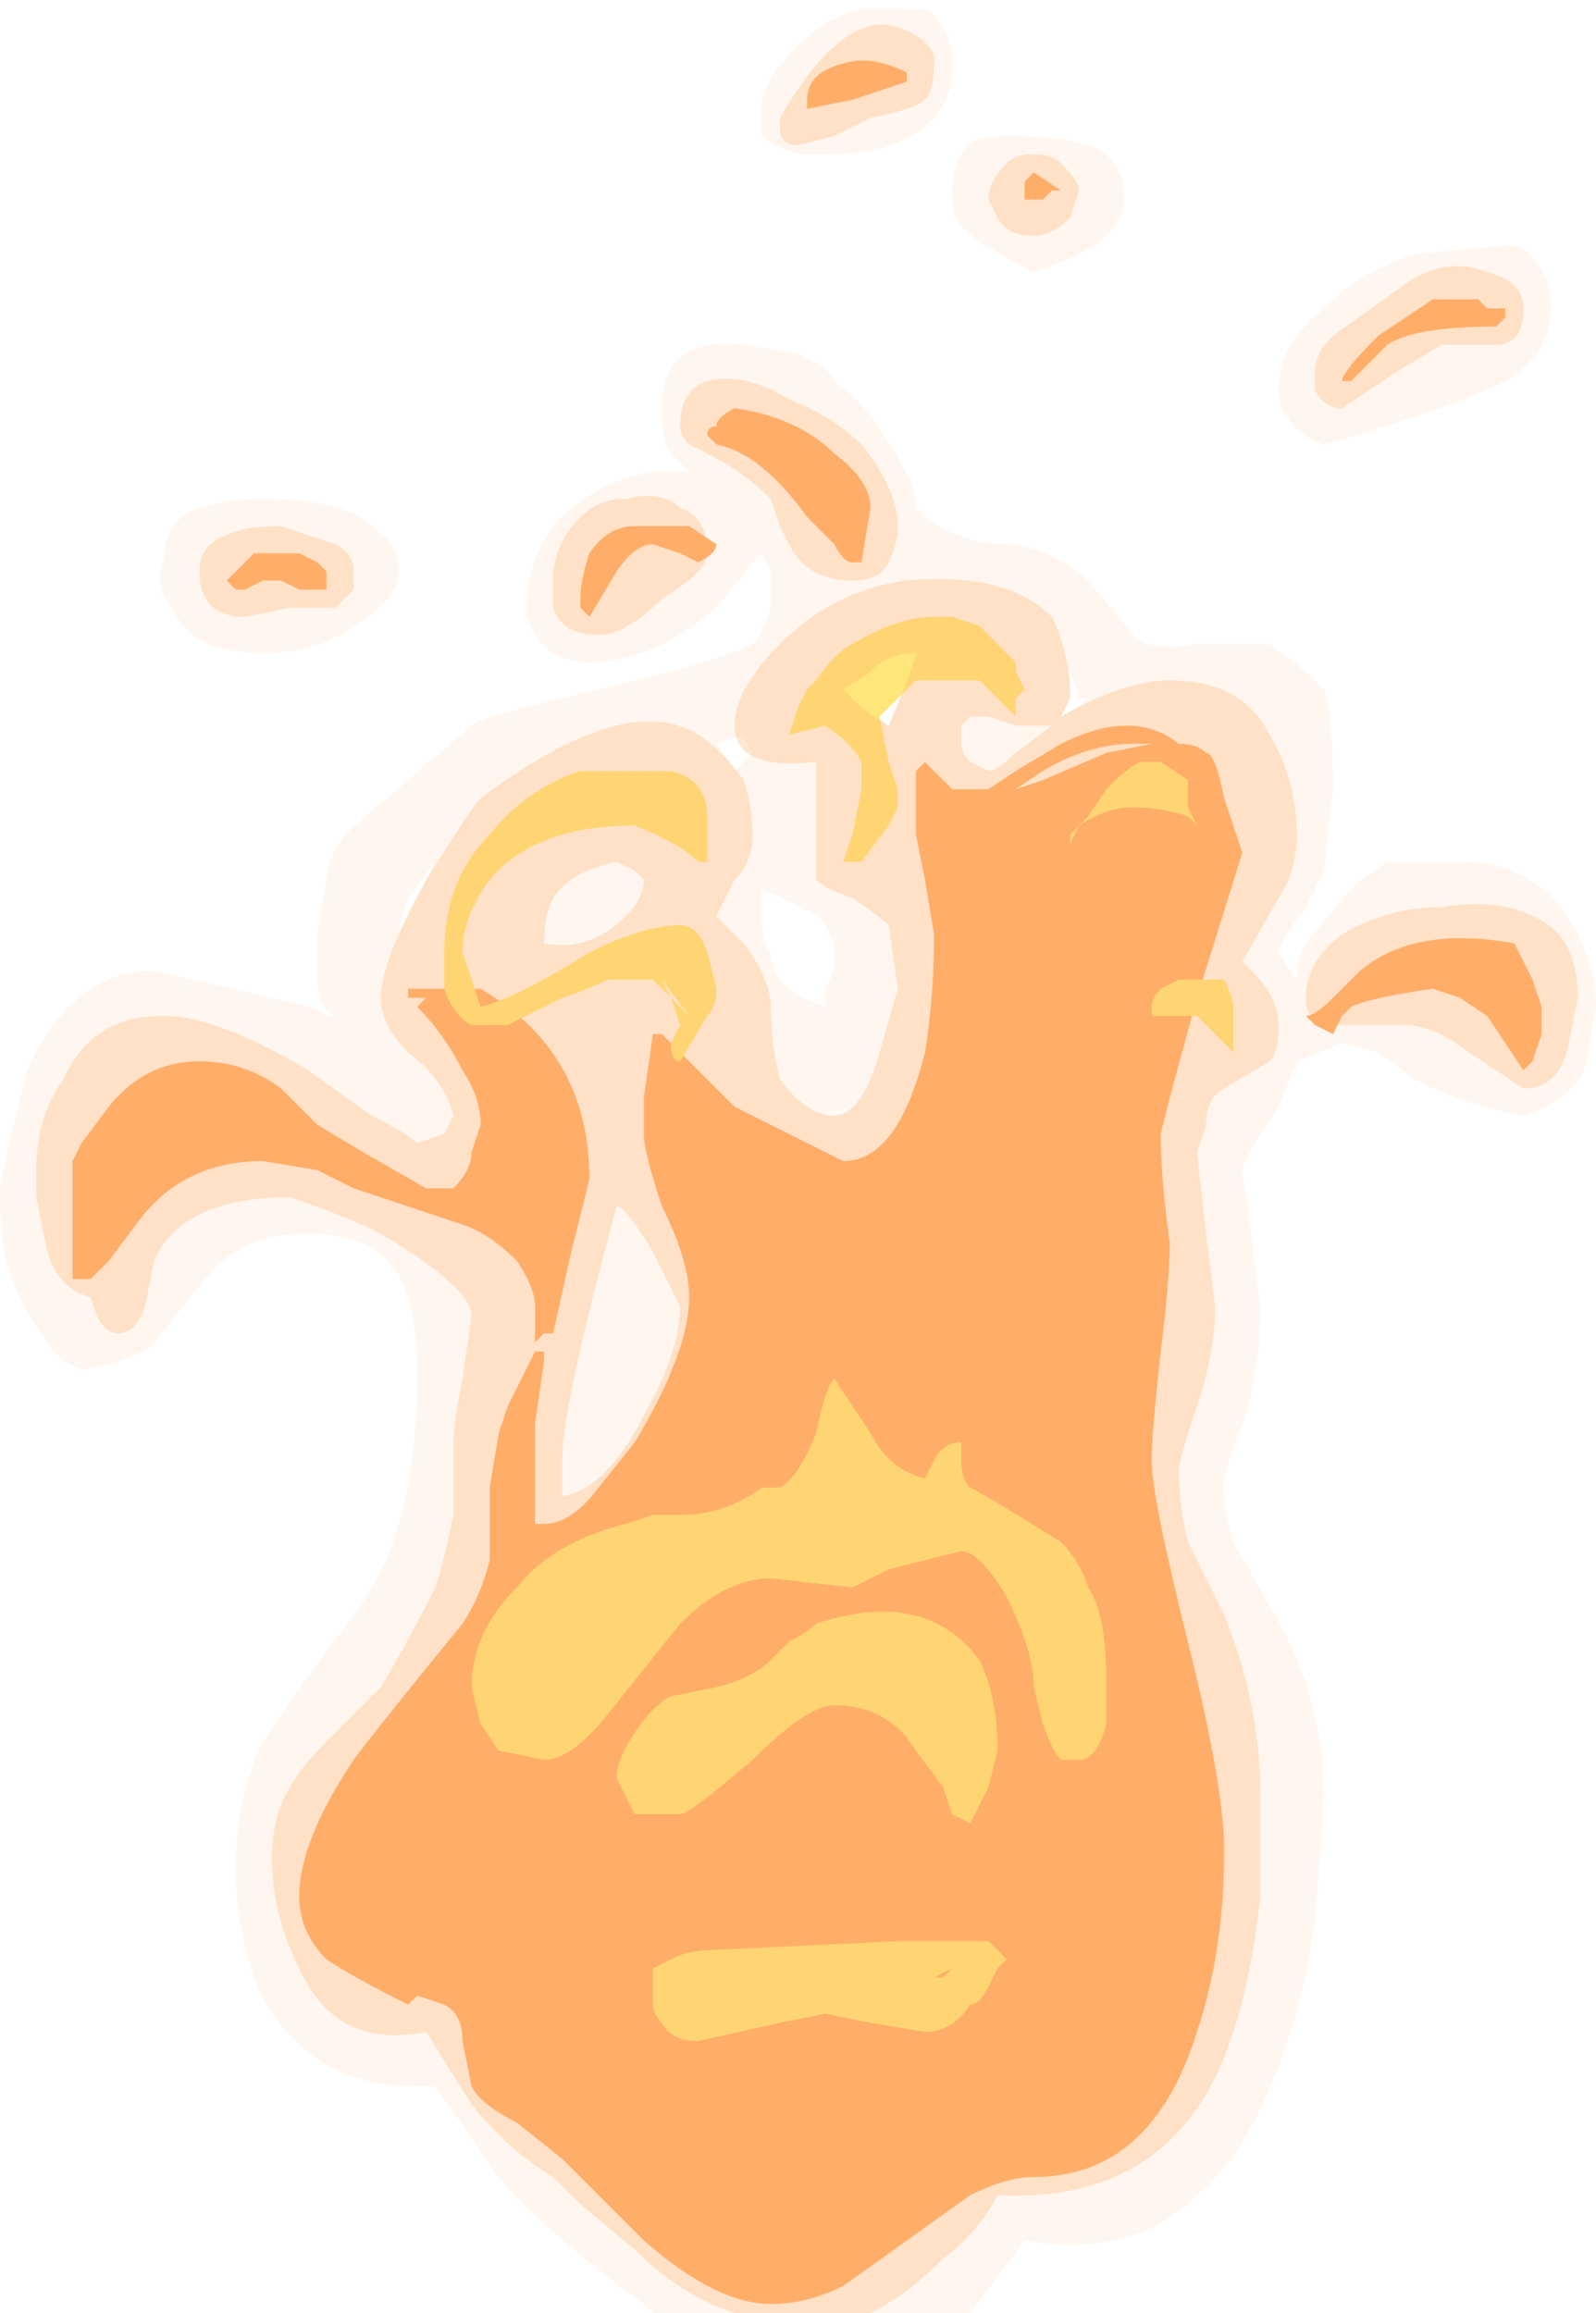 <?xml version="1.0" encoding="UTF-8" standalone="no"?>
<svg xmlns:ffdec="https://www.free-decompiler.com/flash" xmlns:xlink="http://www.w3.org/1999/xlink" ffdec:objectType="frame" height="89.25px" width="61.6px" xmlns="http://www.w3.org/2000/svg">
  <g transform="matrix(1.0, 0.0, 0.0, 1.0, 2.1, -0.35)">
    <use ffdec:characterId="10" height="12.75" transform="matrix(7.0, 0.0, 0.0, 7.0, -2.1, 0.35)" width="8.8" xlink:href="#shape0"/>
  </g>
  <defs>
    <g id="shape0" transform="matrix(1.0, 0.0, 0.0, 1.0, 0.3, -0.05)">
      <path d="M8.25 1.75 Q8.25 2.0 8.0 2.15 7.7 2.3 7.0 2.5 6.85 2.45 6.8 2.35 6.75 2.3 6.75 2.2 6.75 1.95 7.0 1.75 7.2 1.55 7.5 1.45 L8.05 1.4 Q8.25 1.5 8.25 1.75 M5.9 1.15 Q5.9 1.25 5.8 1.35 5.7 1.45 5.4 1.55 5.1 1.4 5.0 1.3 4.95 1.25 4.95 1.1 4.95 1.0 5.0 0.9 5.05 0.8 5.25 0.8 5.65 0.8 5.8 0.9 5.9 1.0 5.9 1.15 M7.75 4.8 Q8.2 4.8 8.4 5.2 8.5 5.4 8.5 5.6 L8.45 5.9 Q8.4 6.1 8.1 6.2 7.8 6.15 7.5 6.0 L7.3 5.85 7.1 5.8 6.85 5.9 6.75 6.15 Q6.55 6.45 6.55 6.5 L6.6 6.85 6.65 7.25 Q6.65 7.6 6.55 7.9 6.45 8.15 6.45 8.25 6.45 8.4 6.5 8.55 L6.7 8.9 Q7.0 9.4 7.0 9.95 L6.95 10.65 Q6.9 11.0 6.8 11.3 6.6 11.9 6.3 12.15 5.95 12.5 5.35 12.4 L5.05 12.8 3.3 12.8 3.25 12.75 Q2.7 12.35 2.45 12.05 L2.1 11.55 2.0 11.55 Q1.35 11.55 1.1 10.95 1.0 10.65 1.0 10.35 1.0 9.95 1.15 9.65 1.25 9.5 1.5 9.15 1.75 8.85 1.85 8.6 2.0 8.2 2.0 7.65 2.0 7.35 1.95 7.2 1.85 6.85 1.4 6.85 1.15 6.85 1.0 6.95 0.9 7.0 0.75 7.2 L0.55 7.45 Q0.45 7.55 0.15 7.6 L0.05 7.55 Q-0.15 7.35 -0.25 7.05 -0.3 6.9 -0.3 6.6 L-0.25 6.35 -0.15 5.95 Q0.1 5.4 0.55 5.4 L1.2 5.55 Q1.45 5.6 1.5 5.65 L1.55 5.65 Q1.45 5.6 1.45 5.45 L1.45 5.2 1.5 4.9 Q1.5 4.8 1.6 4.65 L2.3 4.05 Q2.35 4.0 3.0 3.85 3.65 3.7 3.85 3.6 3.9 3.55 3.95 3.4 L3.95 3.2 3.9 3.1 3.85 3.15 3.65 3.4 Q3.3 3.7 2.95 3.7 2.75 3.7 2.65 3.55 L2.6 3.45 Q2.6 3.1 2.8 2.9 3.0 2.7 3.3 2.65 L3.5 2.65 3.4 2.55 Q3.35 2.5 3.35 2.3 3.35 1.9 3.8 1.95 L4.1 2.0 Q4.3 2.1 4.3 2.15 4.5 2.3 4.6 2.5 4.75 2.7 4.75 2.85 L4.8 2.9 Q5.0 3.05 5.25 3.05 5.45 3.05 5.7 3.25 L5.95 3.55 Q6.05 3.65 6.3 3.6 L6.7 3.6 6.9 3.75 7.0 3.85 Q7.05 4.0 7.05 4.4 L7.0 4.85 6.9 5.05 Q6.75 5.25 6.75 5.3 L6.85 5.45 6.85 5.4 Q6.85 5.35 6.9 5.25 L7.15 4.95 7.2 4.9 7.35 4.8 7.75 4.8 M7.95 5.45 L8.0 5.45 Q8.0 5.4 7.85 5.4 L7.95 5.45 M4.8 0.1 Q4.95 0.2 4.95 0.4 4.95 0.6 4.85 0.7 4.65 0.9 4.3 0.9 L4.1 0.9 Q3.95 0.85 3.9 0.8 L3.9 0.65 Q3.9 0.5 4.1 0.3 4.25 0.15 4.45 0.1 L4.8 0.1 M4.75 3.25 L4.75 3.25 M1.15 2.8 Q1.65 2.8 1.8 3.0 1.9 3.05 1.9 3.2 1.9 3.35 1.65 3.5 1.45 3.65 1.15 3.65 0.75 3.65 0.65 3.4 0.55 3.3 0.6 3.15 0.6 3.0 0.7 2.9 0.85 2.8 1.15 2.8 M1.95 5.0 Q1.9 5.15 1.9 5.2 L2.1 4.8 1.95 5.0 M5.65 3.9 L5.6 3.75 5.6 3.9 5.55 4.0 Q5.65 3.95 5.7 3.9 L5.65 3.9 M4.5 3.75 L4.35 3.85 4.45 3.95 4.6 4.05 Q4.75 3.7 4.75 3.65 4.6 3.65 4.5 3.75 M3.65 4.15 L3.75 4.3 3.85 4.2 3.8 4.1 3.65 4.15 M3.9 5.1 Q3.9 5.25 3.95 5.3 3.95 5.5 4.25 5.6 L4.25 5.5 4.3 5.4 4.3 5.25 4.25 5.15 Q4.25 5.1 3.9 4.95 L3.9 5.1 M4.3 6.2 L4.4 6.15 4.25 6.2 4.3 6.2" fill="#ffae69" fill-opacity="0.102" fill-rule="evenodd" stroke="none"/>
      <path d="M7.85 1.7 L7.9 1.75 8.0 1.75 8.0 1.8 7.95 1.85 Q7.5 1.85 7.35 1.95 L7.25 2.05 Q7.2 2.1 7.15 2.15 L7.1 2.15 Q7.1 2.2 7.1 2.15 7.1 2.1 7.3 1.9 L7.6 1.7 7.85 1.7 M6.35 4.2 Q6.4 4.2 6.45 4.45 L6.55 4.75 6.3 5.55 6.15 6.1 6.1 6.3 Q6.1 6.55 6.15 6.9 6.15 7.1 6.1 7.5 6.05 7.95 6.05 8.1 6.05 8.3 6.25 9.1 6.45 9.9 6.45 10.25 6.45 10.8 6.3 11.25 6.05 12.05 5.4 12.05 5.25 12.05 5.05 12.15 L4.35 12.65 Q4.15 12.75 3.95 12.75 3.65 12.75 3.25 12.4 L2.8 11.95 2.55 11.75 Q2.35 11.65 2.3 11.55 L2.25 11.3 Q2.25 11.15 2.15 11.1 L2.0 11.05 1.95 11.1 Q1.65 10.95 1.5 10.85 1.35 10.7 1.35 10.5 1.35 10.2 1.65 9.75 1.8 9.55 2.25 9.0 2.35 8.85 2.4 8.65 L2.4 8.25 2.45 7.95 2.5 7.8 Q2.55 7.7 2.65 7.5 L2.7 7.5 2.7 7.55 2.65 7.9 2.65 8.45 2.7 8.45 Q2.85 8.45 3.0 8.25 L3.2 8.0 Q3.5 7.5 3.5 7.2 3.5 7.0 3.35 6.7 3.25 6.4 3.25 6.3 L3.25 6.1 3.3 5.75 3.35 5.75 3.75 6.15 4.35 6.45 Q4.65 6.45 4.8 5.85 4.85 5.55 4.85 5.2 L4.8 4.9 4.75 4.65 4.75 4.3 4.8 4.25 4.95 4.4 5.15 4.4 5.3 4.3 5.55 4.15 Q5.95 3.95 6.2 4.15 6.3 4.15 6.35 4.2 M5.95 4.15 Q5.7 4.15 5.45 4.3 L5.3 4.4 5.45 4.35 5.8 4.2 6.05 4.15 5.95 4.15 M7.05 5.55 L7.2 5.4 Q7.5 5.15 8.05 5.25 L8.15 5.45 8.2 5.6 8.2 5.75 8.15 5.9 8.1 5.95 7.9 5.65 7.75 5.55 7.6 5.5 Q7.25 5.55 7.15 5.6 L7.1 5.65 7.05 5.75 6.95 5.7 6.9 5.65 Q6.95 5.65 7.05 5.55 M4.7 0.5 L4.4 0.6 4.15 0.65 4.15 0.6 Q4.15 0.45 4.35 0.4 4.5 0.35 4.7 0.45 L4.7 0.5 M5.35 1.05 L5.4 1.0 5.55 1.1 5.5 1.1 5.45 1.15 5.35 1.15 5.35 1.05 M3.65 2.4 Q3.65 2.35 3.75 2.3 4.1 2.35 4.3 2.55 4.5 2.7 4.5 2.85 L4.45 3.15 4.4 3.15 Q4.35 3.15 4.3 3.05 L4.15 2.9 Q3.9 2.55 3.65 2.5 L3.6 2.45 Q3.6 2.4 3.65 2.4 M2.95 3.45 L2.9 3.4 2.9 3.35 Q2.9 3.25 2.95 3.1 3.05 2.95 3.2 2.95 L3.5 2.95 3.65 3.05 Q3.65 3.1 3.55 3.15 L3.45 3.1 3.3 3.05 Q3.2 3.05 3.1 3.2 L2.95 3.45 M1.1 3.1 L1.35 3.1 1.45 3.15 1.5 3.2 1.5 3.3 1.35 3.3 1.25 3.25 1.15 3.25 1.05 3.3 1.0 3.3 0.95 3.25 1.1 3.1 M1.15 6.45 Q0.7 6.45 0.45 6.8 L0.3 7.0 0.2 7.1 0.1 7.1 0.1 6.45 0.15 6.35 0.3 6.15 Q0.5 5.9 0.8 5.9 1.05 5.9 1.25 6.05 L1.45 6.25 1.7 6.4 2.05 6.6 2.2 6.6 Q2.3 6.5 2.3 6.4 L2.35 6.25 Q2.35 6.1 2.25 5.95 2.15 5.75 2.0 5.6 L2.05 5.55 1.95 5.55 1.95 5.5 2.35 5.5 Q2.95 5.85 2.95 6.55 L2.85 6.95 2.75 7.4 2.7 7.4 2.65 7.45 2.65 7.25 Q2.65 7.15 2.55 7.0 2.4 6.85 2.25 6.8 L1.65 6.6 1.45 6.5 1.15 6.45 M2.65 8.6 L2.65 8.6" fill="#ffae69" fill-rule="evenodd" stroke="none"/>
      <path d="M6.0 4.25 L6.1 4.25 6.25 4.35 6.25 4.5 6.3 4.6 6.25 4.55 Q6.1 4.5 5.95 4.5 5.8 4.5 5.65 4.6 L5.6 4.7 5.6 4.65 5.7 4.55 5.8 4.4 Q5.95 4.25 6.0 4.25 M6.5 5.6 L6.5 5.85 6.3 5.65 6.05 5.65 6.05 5.6 Q6.05 5.55 6.1 5.5 L6.2 5.45 6.45 5.45 Q6.5 5.55 6.5 5.6 M5.1 3.5 L5.3 3.7 5.3 3.75 5.35 3.85 5.3 3.9 5.3 4.0 5.1 3.8 4.75 3.8 4.55 4.0 4.6 4.25 4.65 4.4 4.65 4.5 4.6 4.6 4.45 4.8 4.35 4.8 4.4 4.65 4.45 4.4 4.45 4.25 Q4.4 4.15 4.25 4.05 L4.05 4.1 4.1 3.95 4.15 3.85 4.2 3.8 Q4.3 3.65 4.4 3.6 4.65 3.45 4.85 3.45 L4.95 3.45 5.1 3.5 M2.25 5.3 L2.35 5.6 Q2.55 5.55 2.95 5.3 3.25 5.15 3.45 5.15 3.55 5.15 3.6 5.3 L3.65 5.5 Q3.65 5.6 3.6 5.65 L3.45 5.9 Q3.4 5.9 3.4 5.8 L3.45 5.7 3.4 5.55 3.3 5.45 3.05 5.45 Q2.95 5.5 2.8 5.55 L2.5 5.7 2.3 5.7 Q2.2 5.65 2.15 5.5 L2.15 5.3 Q2.15 4.9 2.4 4.65 2.6 4.4 2.9 4.3 L3.4 4.3 Q3.6 4.35 3.6 4.55 L3.6 4.8 3.55 4.8 Q3.45 4.7 3.2 4.6 2.65 4.6 2.4 4.9 2.25 5.1 2.25 5.3 M4.5 4.45 L4.5 4.45 M3.4 5.55 L3.5 5.65 3.35 5.45 3.4 5.55 M5.0 8.0 L5.0 8.1 Q5.0 8.2 5.05 8.25 5.15 8.3 5.55 8.55 5.65 8.65 5.7 8.8 5.8 8.95 5.8 9.3 L5.8 9.55 Q5.75 9.75 5.65 9.75 L5.55 9.75 Q5.5 9.7 5.45 9.55 L5.4 9.35 Q5.4 9.15 5.25 8.85 5.1 8.6 5.0 8.6 L4.6 8.7 4.4 8.8 3.95 8.75 Q3.7 8.75 3.45 9.0 L3.05 9.5 Q2.85 9.75 2.7 9.75 L2.45 9.7 2.35 9.55 2.3 9.35 Q2.3 9.05 2.55 8.8 2.75 8.55 3.15 8.45 L3.3 8.4 3.45 8.4 Q3.7 8.4 3.9 8.25 L4.0 8.25 Q4.1 8.2 4.2 7.95 4.25 7.7 4.3 7.65 L4.5 7.95 Q4.6 8.15 4.8 8.2 L4.85 8.1 Q4.9 8.0 5.0 8.0 M4.65 8.55 L4.65 8.55 M4.05 9.1 Q4.15 9.05 4.2 9.0 4.8 8.8 5.1 9.2 5.2 9.4 5.2 9.7 L5.15 9.9 5.05 10.1 4.95 10.05 4.9 9.9 4.75 9.7 Q4.6 9.45 4.3 9.45 4.15 9.45 3.85 9.75 3.5 10.05 3.45 10.05 L3.2 10.05 3.1 9.85 Q3.1 9.75 3.2 9.6 3.3 9.45 3.4 9.4 L3.65 9.35 Q3.85 9.3 3.95 9.2 L4.05 9.1 M5.15 11.0 Q5.1 11.1 5.05 11.1 4.95 11.25 4.8 11.25 L4.5 11.2 4.25 11.15 4.0 11.2 3.55 11.3 Q3.4 11.3 3.35 11.2 3.3 11.15 3.3 11.1 L3.3 10.9 3.4 10.85 Q3.5 10.8 3.6 10.8 L4.65 10.75 5.15 10.75 5.25 10.85 5.2 10.9 5.15 11.0 M4.95 10.9 L4.85 10.95 4.9 10.95 4.95 10.9" fill="#ffe678" fill-rule="evenodd" stroke="none"/>
      <path d="M7.9 1.55 Q8.1 1.6 8.1 1.75 8.1 1.95 7.95 1.95 L7.65 1.95 7.4 2.1 7.1 2.3 Q7.0 2.3 6.95 2.2 L6.95 2.1 Q6.95 2.0 7.05 1.9 L7.4 1.65 Q7.65 1.45 7.9 1.55 M8.15 5.1 Q8.4 5.2 8.4 5.55 L8.35 5.8 Q8.3 6.05 8.1 6.05 L7.8 5.85 Q7.6 5.7 7.45 5.7 L7.05 5.7 Q6.9 5.7 6.9 5.55 6.9 5.35 7.1 5.2 7.35 5.05 7.65 5.05 7.95 5.0 8.15 5.1 M6.75 5.0 L6.55 5.35 6.6 5.4 Q6.75 5.55 6.75 5.7 6.75 5.85 6.7 5.9 L6.45 6.05 Q6.35 6.1 6.35 6.25 L6.3 6.4 6.35 6.85 6.4 7.25 Q6.4 7.5 6.3 7.8 6.2 8.1 6.2 8.15 6.2 8.35 6.25 8.55 L6.45 8.95 Q6.65 9.45 6.65 9.95 L6.65 10.5 Q6.6 10.95 6.5 11.25 6.2 12.2 5.2 12.15 5.1 12.35 4.9 12.5 4.7 12.7 4.5 12.8 L3.75 12.8 Q3.45 12.7 3.2 12.45 L2.9 12.2 2.75 12.05 Q2.5 11.9 2.3 11.65 L2.05 11.25 Q1.55 11.35 1.35 10.9 1.2 10.6 1.2 10.3 1.2 10.05 1.3 9.9 1.35 9.8 1.5 9.65 L1.8 9.35 Q1.95 9.1 2.1 8.8 2.15 8.65 2.2 8.4 L2.2 8.0 Q2.2 7.9 2.25 7.65 L2.3 7.3 Q2.3 7.15 1.8 6.85 1.6 6.75 1.3 6.65 0.7 6.65 0.55 7.0 L0.5 7.25 Q0.45 7.4 0.35 7.4 0.25 7.4 0.2 7.2 0.0 7.15 -0.05 6.9 L-0.1 6.65 -0.1 6.5 Q-0.1 6.2 0.05 6.0 0.2 5.65 0.6 5.65 0.9 5.65 1.4 5.95 L1.75 6.2 Q1.95 6.3 2.0 6.35 L2.15 6.3 2.2 6.2 Q2.15 6.0 1.95 5.85 1.8 5.7 1.8 5.55 1.8 5.35 2.05 4.9 2.3 4.5 2.35 4.45 3.15 3.85 3.55 4.1 3.7 4.2 3.8 4.35 3.85 4.5 3.85 4.65 3.85 4.8 3.75 4.9 L3.65 5.1 3.8 5.25 Q3.95 5.45 3.95 5.6 3.95 5.8 4.0 6.0 4.15 6.2 4.3 6.2 4.45 6.2 4.55 5.85 L4.65 5.5 4.6 5.15 Q4.55 5.1 4.4 5.0 4.25 4.95 4.2 4.9 4.2 4.8 4.2 4.55 L4.2 4.25 Q3.75 4.3 3.75 4.05 3.75 3.85 4.0 3.6 4.3 3.3 4.7 3.25 5.25 3.2 5.5 3.45 5.6 3.65 5.6 3.9 L5.55 4.0 Q5.9 3.8 6.15 3.8 6.55 3.8 6.7 4.1 6.85 4.35 6.85 4.65 6.85 4.85 6.75 5.0 M7.95 5.45 L8.0 5.45 Q8.0 5.4 7.85 5.4 L7.95 5.45 M4.85 0.35 L4.85 0.4 Q4.85 0.55 4.8 0.6 4.75 0.65 4.5 0.7 L4.3 0.8 4.1 0.85 Q4.0 0.85 4.0 0.75 L4.0 0.7 Q4.35 0.1 4.65 0.2 4.8 0.25 4.85 0.35 M5.15 1.15 Q5.15 1.05 5.25 0.95 5.3 0.9 5.4 0.9 5.5 0.9 5.55 0.95 5.65 1.05 5.65 1.1 L5.6 1.25 Q5.5 1.35 5.4 1.35 5.25 1.35 5.2 1.25 L5.15 1.15 M4.05 2.25 Q4.3 2.35 4.45 2.5 4.65 2.75 4.65 2.95 4.65 3.05 4.6 3.15 4.55 3.25 4.4 3.25 4.15 3.25 4.05 3.05 L4.0 2.95 3.95 2.8 Q3.8 2.65 3.6 2.55 L3.5 2.5 Q3.45 2.45 3.45 2.4 3.45 2.2 3.6 2.15 3.8 2.1 4.05 2.25 M3.45 2.85 Q3.6 2.9 3.6 3.1 3.6 3.2 3.35 3.35 3.15 3.55 3.0 3.55 2.8 3.55 2.75 3.4 L2.75 3.25 Q2.75 3.05 2.9 2.9 3.0 2.8 3.15 2.8 3.35 2.75 3.45 2.85 M0.95 3.0 Q1.05 2.95 1.25 2.95 1.4 3.0 1.55 3.05 1.65 3.1 1.65 3.2 L1.65 3.3 1.55 3.4 1.3 3.4 1.05 3.45 Q0.8 3.45 0.8 3.2 0.8 3.05 0.95 3.0 M2.7 5.25 Q2.95 5.3 3.15 5.1 3.25 5.0 3.25 4.9 L3.2 4.85 3.1 4.8 Q2.85 4.85 2.75 5.0 2.7 5.1 2.7 5.25 M5.5 4.05 L5.3 4.05 5.15 4.0 5.05 4.0 5.0 4.05 5.0 4.15 Q5.0 4.2 5.05 4.25 L5.15 4.3 Q5.2 4.3 5.3 4.2 L5.5 4.05 M4.35 3.85 L4.45 3.95 4.6 4.05 Q4.75 3.7 4.75 3.65 4.6 3.65 4.5 3.75 L4.35 3.85 M3.1 6.7 Q2.8 7.8 2.8 8.1 L2.8 8.3 Q3.05 8.25 3.25 7.85 3.45 7.5 3.45 7.25 L3.3 6.95 Q3.15 6.7 3.1 6.7" fill="#ffae69" fill-opacity="0.298" fill-rule="evenodd" stroke="none"/>
    </g>
  </defs>
</svg>

